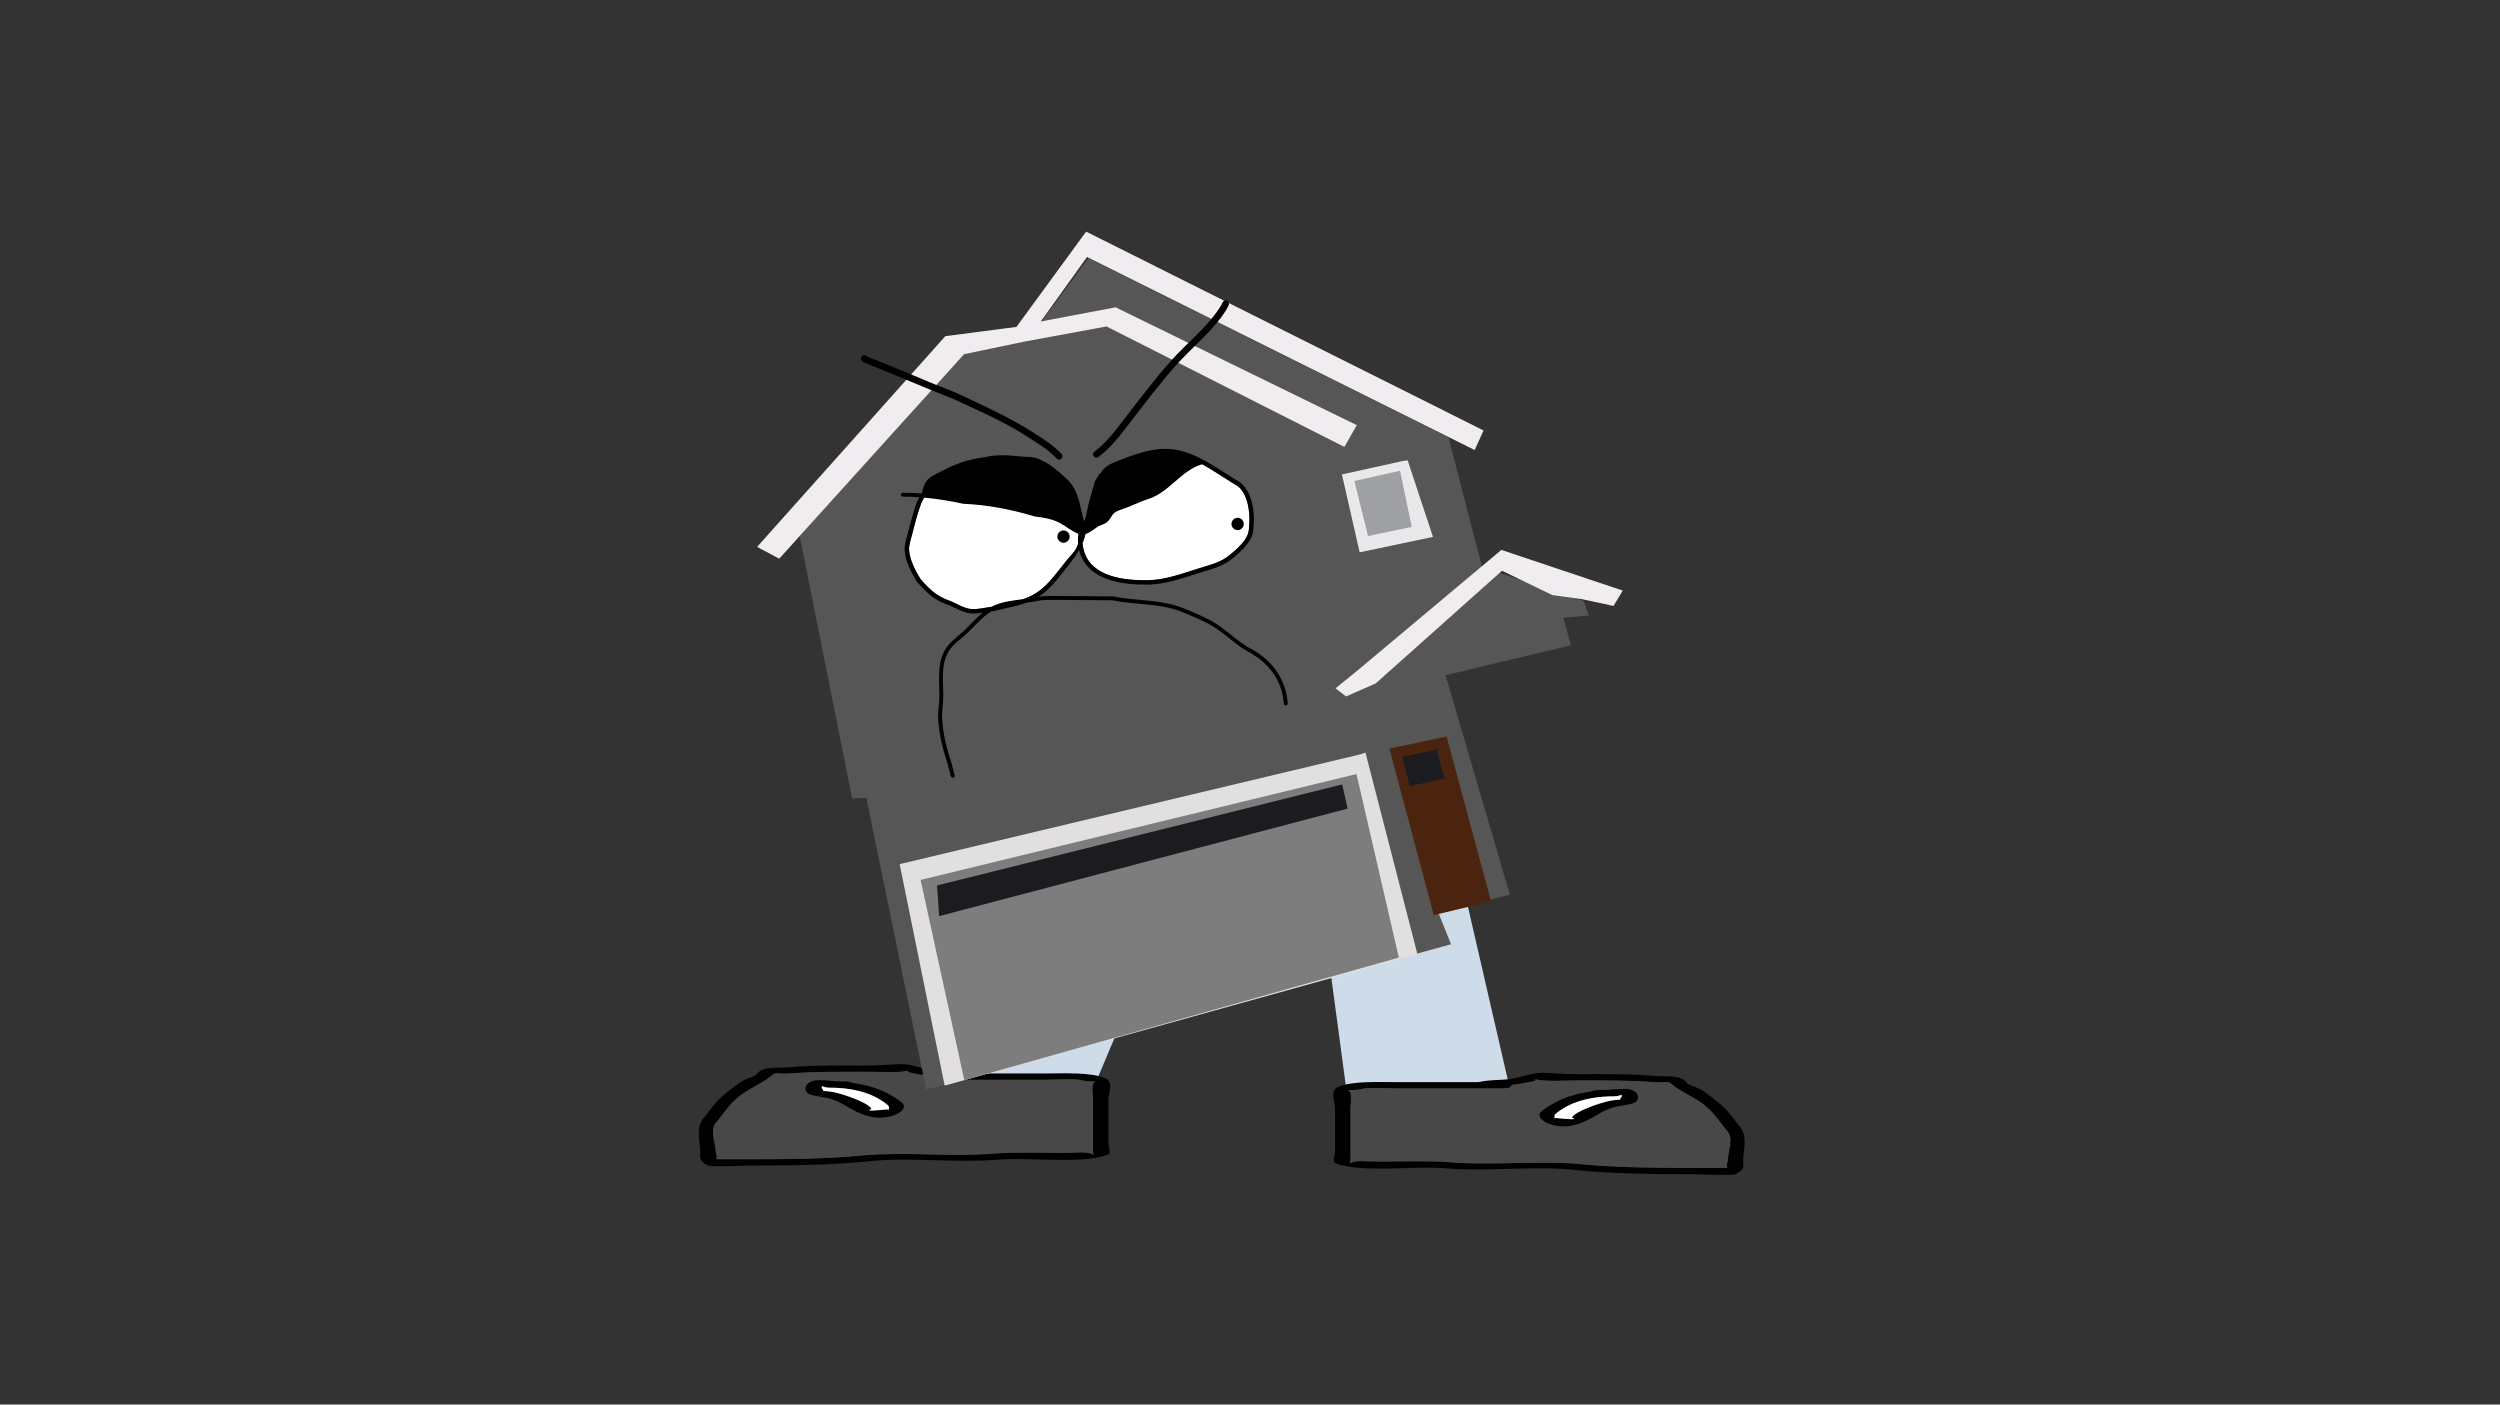 <svg version="1.1" xmlns="http://www.w3.org/2000/svg" xmlns:xlink="http://www.w3.org/1999/xlink" width="959.459" height="539.039" viewBox="0,0,959.459,539.039"><rect x="0" y="0" width="959.459" height="539.039" fill="#333333" stroke="none"/><g transform="translate(159.73,89.52)"><g data-paper-data="{&quot;isPaintingLayer&quot;:true}" fill-rule="nonzero" stroke-linejoin="miter" stroke-miterlimit="10" stroke-dasharray="" stroke-dashoffset="0" style="mix-blend-mode: normal"><path d="M-159.73,449.52v-539.039h959.459v539.039z" fill="none" stroke="#f00000" stroke-width="0" stroke-linecap="butt"/><path d="M198.726,324.367l19.568,-27.055l54.675,-0.242l-11.51,27.296z" fill="#cedce9" stroke="#000000" stroke-width="0" stroke-linecap="round"/><path d="M193.525,322.948c-1.888,-0.382 -6.382,-0.977 -4.413,-1.592c-1.077,0.197 -2.513,0.438 -3.278,0.503c-3.621,0.307 -8.314,0 -12.051,0c-10.251,0 -20.203,-0.163 -30.126,0.609c-4.484,0.349 -5.717,-0.729 -7.094,0.779c-2.84,2.529 -8.185,4.786 -11.618,7.333c-4.653,3.451 -6.457,6.783 -9.309,10.243c-3.228,2.85 -0.599,8.321 -0.599,11.493c0,0.849 0.905,2.36 0.041,2.985c0.86,0.032 1.69,0.06 2.219,0.06c3.515,0 7.029,0 10.544,0c13.981,0 30.225,-0.124 43.795,-1.496c16.112,-1.464 33.575,0.635 49.817,-0.678c8.894,-0.659 18.59,-0.267 27.646,-0.263c4.594,0.002 8.528,-0.703 10.544,0.609c0.53,0.345 0,-0.812 0,-1.218c0,-1.015 0,-2.03 0,-3.046c0,-5.685 0,-11.371 0,-17.056c0,-1.344 -0.871,-6.153 0.931,-6.673c-0.338,-0.008 -0.721,-0.021 -0.931,-0.028c-1.864,-0.055 -2.905,-0.013 -4.36,-0.433c-2.525,-0.729 -11.045,-0.176 -14.469,-0.176c-13.306,0 -26.611,0 -39.917,0c0,0 -3.013,0 -3.013,-1.218c0,-0.05 0.005,-0.098 0.015,-0.144c-1.44,-0.123 -2.895,-0.295 -4.375,-0.594zM240.815,322.468c8.032,0 18.298,-0.578 23.783,1.892c3.143,1.415 1.071,5.954 1.071,7.855c0,5.685 0,11.371 0,17.056c0,0.649 1.038,3.87 0,4.264c-10.481,3.982 -30.235,0.877 -43.034,2.043c-15.882,1.284 -34.172,-1.163 -49.537,0.653c-13.986,1.414 -30.836,1.568 -45.257,1.568c-2.069,0 -14.473,0.633 -15.816,0c-3.851,-1.817 -3.013,-3.332 -3.013,-5.482c0,-3.889 -1.705,-8.525 0.908,-12.264c2.923,-3.547 4.974,-7.104 9.636,-10.562c1.881,-1.395 3.913,-3.261 6.343,-4.521c1.591,-0.824 4.632,-1.494 5.011,-2.566c2.577,-2.822 7.235,-1.897 12.746,-2.371c9.811,-0.844 19.963,-0.609 30.126,-0.609c3.748,0 11.072,-0.698 13.716,-0.481c4.603,0.378 7.271,1.965 11.732,2.437c3.274,0.346 6.723,0.141 10.544,0.914c0.29,0.059 0.58,0.117 0.87,0.176c10.056,0 20.112,0 30.168,0z" fill="#000000" stroke="none" stroke-width="0" stroke-linecap="butt"/><path d="M197.942,323.484c-0.01,0.046 -0.014,0.094 -0.014,0.144c0,1.218 3.027,1.22 3.027,1.22c13.306,0 26.682,0.024 39.988,0.024c3.424,0 11.951,-0.547 14.477,0.182c1.455,0.42 2.498,0.38 4.362,0.435c0.21,0.006 0.593,0.02 0.931,0.028c-1.802,0.52 -0.922,5.341 -0.922,6.685c0,5.685 -0.006,11.404 -0.006,17.09c0,1.015 -0.005,2.035 -0.005,3.051c0,0.406 0.528,1.565 -0.002,1.22c-2.016,-1.312 -5.954,-0.604 -10.548,-0.607c-9.056,-0.005 -18.779,-0.382 -27.673,0.276c-16.242,1.314 -33.864,-0.773 -49.976,0.69c-13.57,1.372 -29.88,1.474 -43.861,1.474c-3.515,0 -7.036,-0.004 -10.55,-0.004c-0.529,0 -1.36,-0.03 -2.22,-0.061c0.865,-0.625 -0.046,-2.141 -0.046,-2.99c0,-3.172 -2.643,-8.664 0.584,-11.514c2.852,-3.46 4.663,-6.815 9.316,-10.266c3.433,-2.546 8.8,-4.822 11.64,-7.351c1.377,-1.507 2.619,-0.435 7.104,-0.784c9.923,-0.772 19.94,-0.626 30.191,-0.626c3.737,0 8.471,0.304 12.092,-0.003c0.764,-0.065 2.213,-0.305 3.29,-0.503c-1.97,0.615 2.542,1.211 4.431,1.593c1.48,0.299 2.952,0.472 4.392,0.595z" fill="#484848" stroke="none" stroke-width="0" stroke-linecap="butt"/><path d="M155.709,327.95c0,0.412 1.039,0.911 0.521,1.237c1.324,0.055 2.656,0.175 3.839,0.415c4.562,0.922 13.841,4.283 14.716,6.505c0.071,0.181 -1.219,0.211 -1,0.371c0.727,0.533 6.651,-0.393 7.332,-0.242c0.154,0.034 0.23,0.088 0.26,0.153c-0.032,-0.202 -0.061,-0.397 -0.061,-0.52c0,-0.432 0.042,-0.897 -0.435,-1.283c-4.057,-3.402 -10.684,-6.636 -22.16,-6.636c0,0 -1.354,-0 -2.247,-0.367c-0.298,-0.068 -0.529,-0.149 -0.684,-0.243c-0.04,0.232 -0.082,0.469 -0.082,0.61zM181.316,337.087c0.206,0.249 0.145,-0.165 0.077,-0.598c-0.014,0.188 -0.217,0.427 -0.077,0.598zM186.27,333.497c3.746,3.03 -4.76,7.456 -12.486,5.418c-7.289,-1.923 -9.758,-5.789 -16.41,-7.134c-2.247,-0.454 -4.94,-0.703 -6.619,-1.459c-2.661,-1.198 -1.481,-5.289 3.607,-5.289c3.664,0 5.468,0.481 8.879,0.481h1.506c0,0 1.729,0 2.567,0.53c8.924,1.178 14.65,4.171 18.956,7.453z" fill="#000000" stroke="none" stroke-width="0" stroke-linecap="butt"/><path d="M155.678,327.299c0.155,0.094 0.387,0.175 0.684,0.243c0.893,0.367 2.253,0.365 2.253,0.365c11.475,0 18.342,3.306 22.399,6.708c0.477,0.386 0.422,0.86 0.422,1.291c0,0.123 0.023,0.321 0.055,0.523c-0.03,-0.065 -0.105,-0.119 -0.26,-0.153c-0.681,-0.151 -6.656,0.791 -7.383,0.258c-0.218,-0.16 0.928,-0.297 0.857,-0.478c-0.875,-2.222 -10.199,-5.566 -14.761,-6.488c-1.183,-0.239 -2.523,-0.355 -3.847,-0.41c0.518,-0.326 -0.509,-0.833 -0.509,-1.244c0,-0.141 0.049,-0.381 0.089,-0.614z" fill="#ffffff" stroke="none" stroke-width="0" stroke-linecap="butt"/><path d="M356.85,327.694l-11.51,-85.739l54.675,0.759l19.568,84.98z" fill="#cedce9" stroke="#000000" stroke-width="0" stroke-linecap="round"/><path d="M424.782,326.276c-1.48,0.299 -2.935,0.47 -4.375,0.594c0.01,0.046 0.015,0.094 0.015,0.144c0,1.218 -3.013,1.218 -3.013,1.218c-13.306,0 -26.611,0 -39.917,0c-3.424,0 -11.944,-0.553 -14.469,0.176c-1.455,0.42 -2.496,0.378 -4.36,0.433c-0.21,0.006 -0.593,0.019 -0.931,0.028c1.802,0.52 0.931,5.329 0.931,6.673c0,5.685 0,11.371 0,17.056c0,1.015 0,2.03 0,3.046c0,0.406 -0.53,1.563 0,1.218c2.016,-1.312 5.95,-0.607 10.544,-0.609c9.056,-0.005 18.751,-0.396 27.646,0.263c16.242,1.314 33.704,-0.785 49.817,0.678c13.57,1.372 29.814,1.496 43.795,1.496c3.515,0 7.029,0 10.544,0c0.529,0 1.359,-0.029 2.219,-0.06c-0.865,-0.625 0.041,-2.136 0.041,-2.985c0,-3.172 2.629,-8.643 -0.599,-11.493c-2.852,-3.46 -4.657,-6.792 -9.309,-10.243c-3.433,-2.546 -8.777,-4.803 -11.618,-7.333c-1.377,-1.507 -2.61,-0.43 -7.094,-0.779c-9.923,-0.772 -19.875,-0.609 -30.126,-0.609c-3.737,0 -8.429,0.307 -12.05,0c-0.764,-0.065 -2.201,-0.305 -3.278,-0.503c1.969,0.615 -2.525,1.211 -4.413,1.592zM377.493,325.795c10.056,0 20.112,0 30.168,0c0.29,-0.059 0.58,-0.117 0.87,-0.176c3.821,-0.773 7.271,-0.568 10.544,-0.914c4.461,-0.471 7.13,-2.059 11.732,-2.437c2.644,-0.217 9.968,0.481 13.716,0.481c10.163,0 20.316,-0.235 30.126,0.609c5.511,0.474 10.169,-0.45 12.746,2.371c0.38,1.072 3.421,1.742 5.011,2.566c2.431,1.26 4.462,3.126 6.343,4.521c4.663,3.458 6.713,7.016 9.636,10.562c2.613,3.739 0.908,8.374 0.908,12.264c0,2.15 0.838,3.666 -3.013,5.482c-1.343,0.633 -13.748,0 -15.816,0c-14.421,0 -31.271,-0.154 -45.257,-1.568c-15.365,-1.816 -33.655,0.631 -49.537,-0.653c-12.798,-1.166 -32.553,1.94 -43.034,-2.043c-1.038,-0.394 0,-3.615 0,-4.264c0,-5.685 0,-11.371 0,-17.056c0,-1.901 -2.072,-6.439 1.071,-7.855c5.485,-2.47 15.751,-1.892 23.783,-1.892z" fill="#000000" stroke="none" stroke-width="0" stroke-linecap="butt"/><path d="M420.366,326.811c1.44,-0.123 2.912,-0.296 4.392,-0.595c1.888,-0.382 6.4,-0.978 4.431,-1.593c1.077,0.197 2.525,0.438 3.29,0.503c3.621,0.307 8.356,0.003 12.092,0.003c10.251,0 20.268,-0.146 30.191,0.626c4.484,0.349 5.727,-0.724 7.104,0.784c2.84,2.529 8.207,4.805 11.64,7.351c4.653,3.451 6.463,6.806 9.316,10.266c3.228,2.85 0.584,8.342 0.584,11.514c0,0.849 -0.911,2.365 -0.046,2.99c-0.86,0.032 -1.691,0.061 -2.22,0.061c-3.515,0 -7.036,0.004 -10.55,0.004c-13.981,0 -30.291,-0.102 -43.861,-1.474c-16.112,-1.464 -33.734,0.623 -49.976,-0.69c-8.894,-0.659 -18.617,-0.281 -27.673,-0.276c-4.594,0.002 -8.532,-0.706 -10.548,0.607c-0.53,0.345 -0.002,-0.814 -0.002,-1.22c0,-1.015 -0.005,-2.035 -0.005,-3.051c0,-5.685 -0.006,-11.404 -0.006,-17.09c0,-1.344 0.88,-6.164 -0.922,-6.685c0.338,-0.008 0.721,-0.022 0.931,-0.028c1.864,-0.055 2.908,-0.015 4.362,-0.435c2.525,-0.729 11.053,-0.182 14.477,-0.182c13.306,0 26.682,-0.024 39.988,-0.024c0,0 3.027,-0.002 3.027,-1.22c0,-0.05 -0.005,-0.098 -0.014,-0.144z" fill="#484848" stroke="none" stroke-width="0" stroke-linecap="butt"/><path d="M462.599,331.277c0,-0.141 -0.042,-0.378 -0.082,-0.61c-0.155,0.094 -0.387,0.175 -0.684,0.243c-0.893,0.367 -2.247,0.367 -2.247,0.367c-11.475,0 -18.103,3.234 -22.16,6.636c-0.477,0.386 -0.435,0.851 -0.435,1.283c0,0.123 -0.029,0.318 -0.061,0.52c0.03,-0.065 0.106,-0.118 0.26,-0.153c0.681,-0.151 6.605,0.775 7.332,0.242c0.218,-0.16 -1.071,-0.19 -1,-0.371c0.875,-2.222 10.155,-5.583 14.716,-6.505c1.183,-0.239 2.515,-0.36 3.839,-0.415c-0.518,-0.326 0.521,-0.825 0.521,-1.237zM436.915,339.817c-0.068,0.433 -0.129,0.847 0.077,0.598c0.141,-0.17 -0.062,-0.41 -0.077,-0.598zM432.038,336.824c4.306,-3.282 10.032,-6.275 18.956,-7.453c0.838,-0.53 2.567,-0.53 2.567,-0.53h1.506c3.411,0 5.215,-0.48 8.879,-0.48c5.088,0 6.267,4.091 3.607,5.289c-1.679,0.756 -4.372,1.004 -6.619,1.459c-6.652,1.345 -9.121,5.21 -16.41,7.134c-7.726,2.038 -16.232,-2.388 -12.486,-5.418z" fill="#000000" stroke="none" stroke-width="0" stroke-linecap="butt"/><path d="M462.63,330.626c0.04,0.232 0.089,0.472 0.089,0.614c0,0.412 -1.026,0.918 -0.509,1.244c-1.324,0.055 -2.663,0.171 -3.847,0.41c-4.562,0.922 -13.886,4.266 -14.761,6.488c-0.071,0.181 1.076,0.318 0.857,0.478c-0.727,0.533 -6.702,-0.41 -7.383,-0.258c-0.154,0.034 -0.229,0.088 -0.26,0.153c0.032,-0.202 0.055,-0.4 0.055,-0.523c0,-0.432 -0.055,-0.905 0.422,-1.291c4.057,-3.402 10.924,-6.708 22.399,-6.708c0,0 1.36,0.003 2.253,-0.365c0.298,-0.068 0.529,-0.149 0.684,-0.243z" fill="#ffffff" stroke="none" stroke-width="0" stroke-linecap="butt"/><path d="M195.7,328.647l-22.932,-111.976l-5.441,0.306l-20.126,-100.722l62.181,-69.857l25.227,-5.24l23.388,-31.578l138.196,68.783l14.572,56.33l4.392,-4.511l32.945,10.962l1.913,5.565l-9.769,0.86l2.899,10.574l-48.105,11.471l24.68,84.218l-27.454,6.846l4.877,12.182z" fill="#565656" stroke="#000000" stroke-width="0" stroke-linecap="round"/><path d="M202.812,327.116l-17.275,-84.998l176.767,-42.12l2,-0.716l19.945,77.362z" fill="#e1dfe0" stroke="#000000" stroke-width="0" stroke-linecap="round"/><path d="M210.348,325.018l-16.768,-76.848l167.283,-40.627l16.259,70.44z" fill="#7d7d7d" stroke="#000000" stroke-width="0" stroke-linecap="round"/><path d="M199.884,250.302l155.493,-38.775l2.096,9.279l-156.776,41.274z" fill="#1c1b1f" stroke="#000000" stroke-width="0" stroke-linecap="round"/><path d="M380.503,87.147l9.722,29.377l-28.145,5.929l-6.8,-29.888l23.121,-5.112z" fill="#e9e8eb" stroke="#000000" stroke-width="0" stroke-linecap="round"/><path d="M382.077,112.676l-16.764,3.527l-5.267,-21.122l17.533,-3.937z" fill="#9ea0a2" stroke="#000000" stroke-width="0" stroke-linecap="round"/><path d="M416.719,129.522l-48.466,43.234l-11.383,5.017l-4.048,-3.129l8.154,-6.608l55.49,-46.511l46.586,15.61l-3.54,5.893l-12.198,-2.621l-11.276,-1.544z" fill="#f1ecf0" stroke="#000000" stroke-width="0" stroke-linecap="round"/><path d="M390.537,261.679l-17.032,-63.93l21.942,-4.6l17.083,63.264z" fill="#4b240f" stroke="#000000" stroke-width="0" stroke-linecap="round"/><path d="M391.471,197.657l3.248,11.657l-13.465,2.845l-2.807,-11.255l13.988,-2.805z" fill="#1c1b1f" stroke="#000000" stroke-width="0" stroke-linecap="round"/><path d="M210.258,46.414l-70.941,78.488l-8.477,-4.546l72.228,-80.859l27.291,-3.561l26.748,-36.557l152.535,76.302l-3.421,7.513l-148.778,-74.077l-17.738,24.746l28.699,-5.449l92.57,45.228l-4.747,8.357l-91.283,-46.232l-31.512,5.809z" fill="#f1ecf0" stroke="#000000" stroke-width="0" stroke-linecap="round"/><path d="M195.405,101.007c0.066,-0.217 0.128,-0.442 0.189,-0.672c0.462,-0.712 0.957,-1.407 1.471,-2.079l0.6,-0.508c0,0 0.653,-0.559 0.095,-1.211c-0.223,-0.261 -0.461,-0.328 -0.667,-0.314c0.152,-0.213 0.322,-0.413 0.513,-0.596c1.529,-1.462 3.901,-2.313 5.747,-3.279c4.759,-2.491 9.627,-4.109 14.983,-4.719c4.935,-1.231 9.502,-0.684 14.462,-0.216c1.572,0.148 3.24,-0.014 4.757,0.524c4.626,1.641 8.267,5.046 11.762,8.333c3.228,3.499 3.701,8.038 4.782,12.479c0.277,1.139 0.743,2.593 0.981,4.02c-0.049,0.104 -0.095,0.208 -0.138,0.311c-0.825,1.974 -1.057,4.007 -0.876,6.044c-0.152,0.472 -0.315,0.931 -0.497,1.353c-0.812,1.881 -2.767,3.574 -4.007,5.212c-3.541,4.317 -6.688,9.165 -11.42,12.283c-5.065,3.338 -11.093,3.927 -16.813,5.361c-2.723,0.266 -5.608,1.153 -8.349,0.908c-3.022,-0.27 -5.676,-2.233 -8.45,-3.231c-4.894,-1.761 -7.744,-4.466 -11.07,-8.366c-1.95,-3.244 -4.082,-7.19 -4.329,-11.068c-0.117,-1.839 0.652,-4.003 1.096,-5.771c1.023,-4.077 2.023,-7.909 3.445,-11.882c0.335,-0.797 0.724,-1.571 1.151,-2.319c0.437,-0.113 0.584,-0.595 0.584,-0.595z" fill="#ffffff" stroke="none" stroke-width="0.5" stroke-linecap="butt"/><path d="M256.737,113.103c0.701,-1.409 1.692,-2.821 1.993,-4.337c0.744,-3.738 1.697,-7.437 2.722,-10.976c0.739,0.2 1.006,-0.549 1.006,-0.549c0.684,-1.911 1.208,-4.351 2.761,-5.795c1.72,-1.599 4.178,-2.324 6.31,-3.158c4.341,-1.697 8.967,-3.27 13.626,-3.765c10.992,-1.184 20.13,6.488 29.072,11.854c4.8,2.259 5.927,10.506 5.527,15.186c-0.107,1.251 -0.098,2.927 -0.605,4.096c-1.253,2.888 -3.639,5.062 -5.974,7.06c-3.87,3.616 -8.231,4.492 -13.121,6.025c-6.12,1.919 -12.722,4.363 -19.21,4.442c-8.919,0.129 -22.152,-1.167 -24.741,-11.808c-0.203,-0.811 -0.349,-1.625 -0.419,-2.434c0.327,-0.779 0.623,-1.608 0.89,-2.502c0.308,-1.029 0.308,-2.18 0.163,-3.34z" fill="#ffffff" stroke="none" stroke-width="0.5" stroke-linecap="butt"/><path d="M312.96,112.133c-0.315,-1.264 0.454,-2.545 1.718,-2.86c1.264,-0.315 2.545,0.454 2.86,1.718c0.315,1.264 -0.454,2.545 -1.718,2.86c-1.264,0.315 -2.545,-0.454 -2.86,-1.718z" fill="#000000" stroke="none" stroke-width="0.5" stroke-linecap="butt"/><path d="M246.137,116.988c-0.315,-1.264 0.454,-2.545 1.718,-2.86c1.264,-0.315 2.545,0.454 2.86,1.718c0.315,1.264 -0.454,2.545 -1.718,2.86c-1.264,0.315 -2.545,-0.454 -2.86,-1.718z" fill="#000000" stroke="none" stroke-width="0.5" stroke-linecap="butt"/><path d="M170.895,47.428c0.663,-1.103 1.766,-0.44 1.766,-0.44l0.753,0.474c11.403,4.426 22.526,9.432 33.941,13.834c10.256,4.784 20.309,9.344 29.859,15.433c3.743,2.387 7.363,4.726 10.451,7.943c0,0 0.89,0.93 -0.04,1.82c-0.93,0.89 -1.82,-0.04 -1.82,-0.04c-3.514,-3.683 -7.88,-6.217 -12.146,-8.937c-8.654,-5.518 -18.02,-9.509 -27.312,-13.851c-11.393,-4.385 -22.488,-9.387 -33.865,-13.803l-1.147,-0.667c0,0 -1.103,-0.663 -0.44,-1.766z" fill="#000000" stroke="none" stroke-width="0.5" stroke-linecap="butt"/><path d="M311.189,25.867c1.17,0.537 0.633,1.706 0.633,1.706l-0.59,1.265c-5.116,8.516 -13.398,14.747 -19.983,22.215c-6.048,6.858 -11.528,14.12 -17.114,21.358c-3.713,4.81 -7.37,9.794 -12.292,13.435c0,0 -1.036,0.763 -1.799,-0.273c-0.763,-1.036 0.273,-1.799 0.273,-1.799c4.73,-3.47 8.226,-8.329 11.781,-12.935c5.621,-7.282 11.136,-14.587 17.221,-21.487c6.471,-7.338 14.685,-13.478 19.707,-21.838l0.457,-1.014c0,0 0.537,-1.17 1.706,-0.633z" fill="#000000" stroke="none" stroke-width="0.5" stroke-linecap="butt"/><path d="M186.013,100.338c0,-0.75 0.75,-0.75 0.75,-0.75h0.305c2.209,0.004 4.513,0.106 6.85,0.29c0.043,-0.069 0.086,-0.137 0.13,-0.205l-0,-0c0.513,-1.868 0.968,-3.846 2.398,-5.25c1.628,-1.598 4.152,-2.521 6.14,-3.562c4.903,-2.567 9.93,-4.267 15.453,-4.878c5.083,-1.267 9.801,-0.72 14.912,-0.238c1.738,0.164 3.47,0.025 5.153,0.609c4.882,1.696 8.725,5.28 12.403,8.736c3.434,3.819 4.049,8.454 5.22,13.263c0.163,0.671 0.363,1.402 0.55,2.163c0.37,-0.687 0.689,-1.383 0.813,-2.073c0.83,-4.618 2.145,-9.104 3.466,-13.397c0.45,-0.564 0.821,-1.196 1.119,-1.854l0.33,-0.559c0,0 0.219,-0.364 0.605,-0.426c0.391,-0.731 0.864,-1.41 1.472,-1.986c1.658,-1.572 3.929,-2.33 5.994,-3.155c4.764,-1.902 9.774,-3.65 14.902,-4.207c11.44,-1.228 20.729,6.431 30.032,12.026c5.432,2.727 6.877,11.323 6.414,16.818c-0.119,1.416 -0.148,3.229 -0.711,4.557c-1.336,3.155 -3.888,5.54 -6.429,7.716c-4.071,3.791 -8.607,4.759 -13.743,6.37c-6.288,1.973 -12.998,4.417 -19.662,4.513c-9.868,0.122 -23.465,-1.561 -26.399,-13.083c-0.018,-0.073 -0.036,-0.146 -0.053,-0.218c-0.989,1.732 -2.17,3.345 -3.557,5.176c-3.651,4.453 -6.903,9.454 -11.814,12.638c-0.073,0.047 -0.145,0.094 -0.218,0.14c3.123,-0.448 6.386,-0.288 9.513,-0.288c6.354,0 12.701,0.141 19.054,0.156c9.309,1.823 18.913,1.055 27.823,4.853c3.225,1.297 6.562,2.764 9.634,4.378c5.645,2.966 10.276,8.299 15.976,11.109c7.792,4.444 12.968,11.492 13.644,20.712c0,0 0.053,0.748 -0.695,0.802c-0.748,0.053 -0.802,-0.695 -0.802,-0.695c-0.603,-8.706 -5.528,-15.313 -12.856,-19.496c-5.689,-2.88 -10.334,-8.185 -16.007,-11.126c-3.031,-1.572 -6.294,-3.022 -9.469,-4.298c-8.777,-3.742 -18.248,-2.871 -27.397,-4.747c-6.303,0.016 -12.601,-0.149 -18.906,-0.149c-3.711,0 -7.648,-0.259 -11.262,0.653c-0.912,0.145 -1.876,0.269 -2.867,0.39c-4.047,1.512 -8.373,2.165 -12.599,3.213c-0.273,0.027 -0.548,0.061 -0.825,0.098c-3.357,2.017 -6.078,5.161 -8.809,7.893c-2.576,2.573 -5.841,4.45 -7.726,7.652c-2.987,5.071 -1.984,11.419 -1.975,16.946c-0.001,2.925 -0.625,5.912 -0.458,8.815c0.328,5.706 1.835,11.642 3.631,17.059c0.29,1.446 0.798,2.814 1.044,4.253c0.092,0.105 0.447,0.572 -0.02,1.039c-0.53,0.53 -1.061,0 -1.061,0l-0.364,-0.577c-0.202,-1.467 -0.756,-2.864 -1.049,-4.33c-1.84,-5.49 -3.368,-11.572 -3.679,-17.361c-0.158,-2.938 0.457,-5.941 0.456,-8.898c0.01,-5.83 -0.954,-12.349 2.177,-17.698c1.958,-3.344 5.288,-5.282 7.964,-7.961c2.077,-2.077 4.156,-4.38 6.496,-6.28c-1.529,0.246 -3.064,0.425 -4.554,0.28c-3.232,-0.315 -5.968,-2.288 -8.941,-3.339c-5.197,-1.837 -8.324,-4.806 -11.826,-8.949c-2.125,-3.509 -4.386,-7.745 -4.642,-11.949c-0.124,-2.029 0.656,-4.339 1.145,-6.29c1.039,-4.141 2.063,-8.033 3.507,-12.069c0.291,-0.688 0.615,-1.354 0.968,-2.003c-2.05,-0.148 -4.068,-0.227 -6.011,-0.223h-0.305c0,0 -0.75,0 -0.75,-0.75zM281.047,101.958c-3.311,1.029 -6.402,2.717 -9.678,3.814c-1.232,0.413 -3.25,1.037 -4.053,2.18c-0.555,0.789 -1.314,2.153 -2.023,2.793c-1.203,1.085 -2.997,1.216 -4.205,2.217c-0.949,0.683 -2.712,1.991 -4.278,2.545c-0.042,0.316 -0.105,0.626 -0.195,0.925c-0.267,0.894 -0.564,1.719 -0.891,2.499c0.07,0.809 0.215,1.62 0.418,2.431c2.589,10.64 15.792,11.912 24.711,11.783c6.488,-0.08 13.056,-2.518 19.177,-4.436c4.89,-1.533 9.237,-2.394 13.107,-6.01c2.334,-1.998 4.717,-4.161 5.969,-7.049c0.507,-1.169 0.497,-2.84 0.604,-4.091c0.401,-4.68 -0.724,-12.905 -5.523,-15.165c-4.093,-2.457 -8.219,-5.391 -12.544,-7.737c-8.08,2.33 -12.601,10.756 -20.596,13.301zM247.039,111.211c-3.077,-1.666 -6.298,-2.076 -9.719,-2.525c-8.787,-2.69 -18.177,-4.477 -27.352,-4.863c-4.641,-1.022 -9.79,-1.872 -14.833,-2.341c-0.075,0.061 -0.166,0.112 -0.275,0.14v0c-0.427,0.748 -0.814,1.519 -1.149,2.316c-1.422,3.973 -2.419,7.789 -3.442,11.865c-0.444,1.769 -1.213,3.925 -1.096,5.764c0.246,3.878 2.373,7.809 4.323,11.054c3.326,3.9 6.163,6.592 11.057,8.353c2.775,0.998 5.417,2.956 8.439,3.226c2.564,0.229 5.243,-0.533 7.807,-0.85c0.386,-0.206 0.78,-0.398 1.183,-0.572c3.224,-1.397 7.24,-1.893 11.005,-2.358c1.78,-0.623 3.503,-1.41 5.13,-2.482c4.732,-3.118 7.863,-7.946 11.405,-12.264c1.24,-1.638 3.193,-3.324 4.005,-5.204c0.182,-0.422 0.345,-0.879 0.497,-1.351c-0.11,-1.244 -0.067,-2.483 0.172,-3.71c-2.459,-1.001 -4.864,-2.957 -7.155,-4.197z" fill="#000000" stroke="none" stroke-width="0.5" stroke-linecap="butt"/></g></g></svg><!--rotationCenter:479.72973:269.51952-->